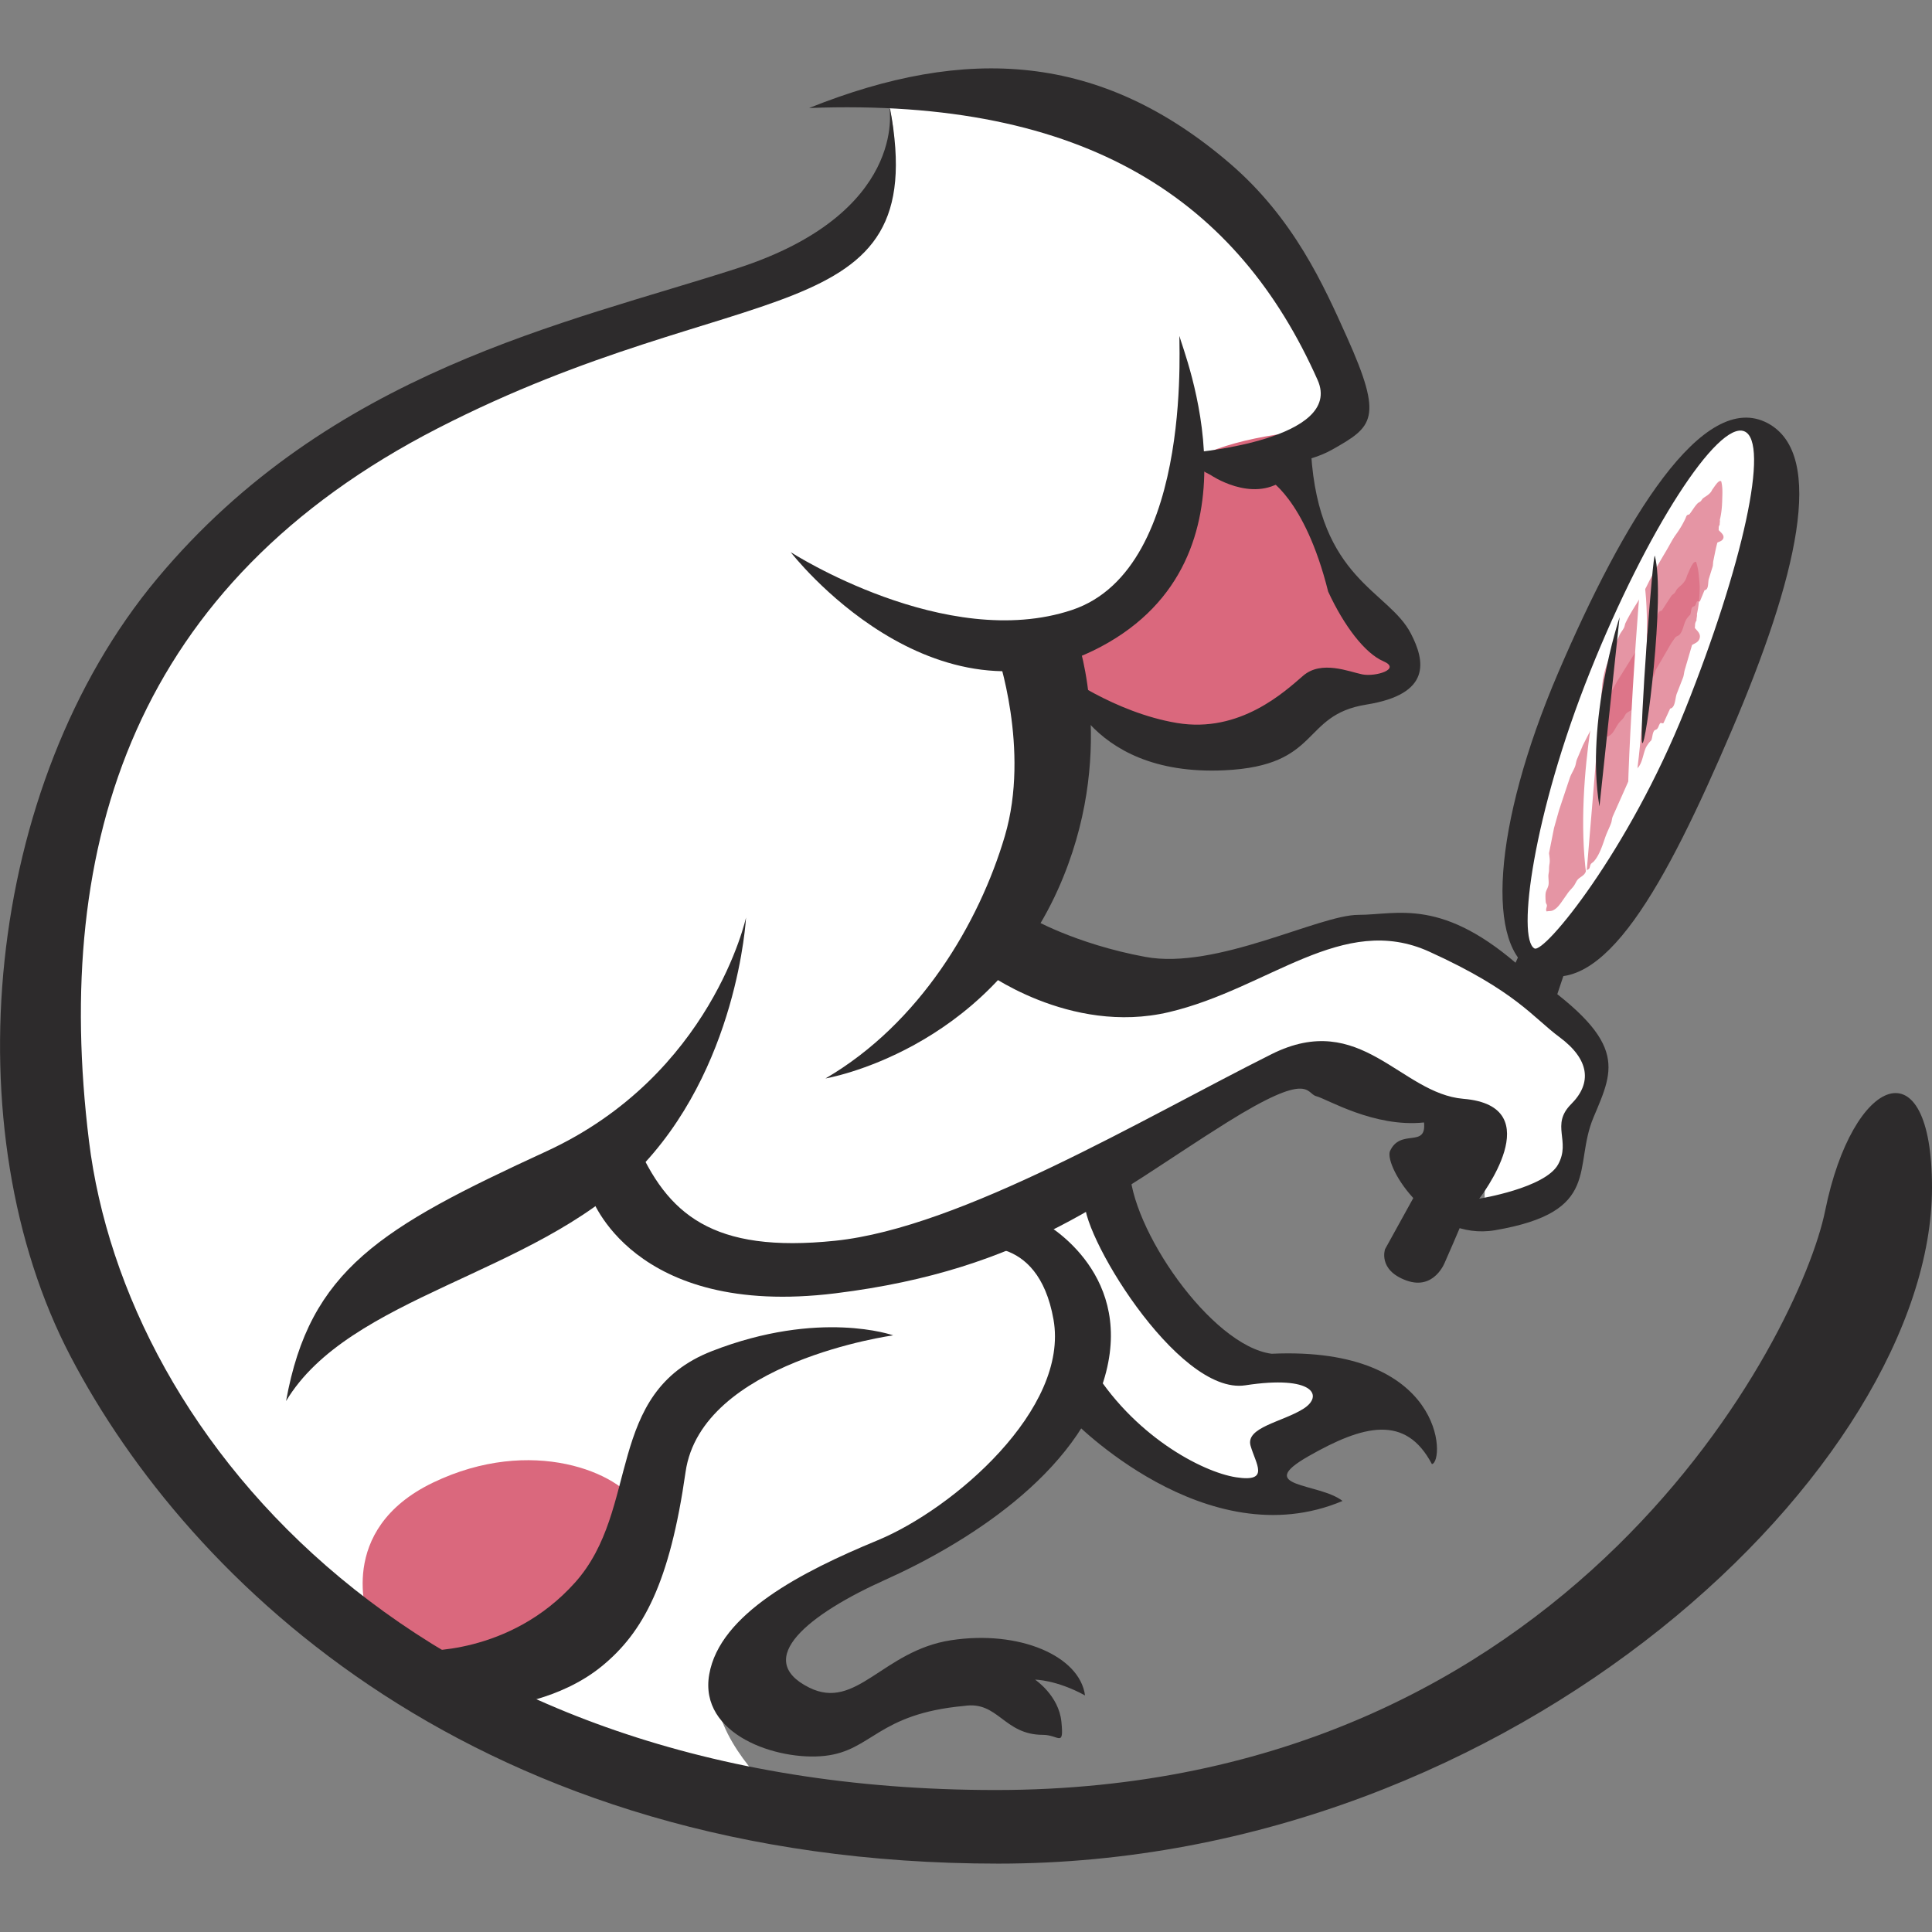 <svg xmlns="http://www.w3.org/2000/svg" width="64" height="64">
  <rect width="100%" height="100%" fill="#808080" stroke="none"/>
  <defs>
    <clipPath id="a">
      <path d="M435.607 369.9h31.242v-64.782h-31.242z"/>
    </clipPath>
    <clipPath id="b">
      <path d="M421.796 349.477h39.074v-88.423h-39.074z"/>
    </clipPath>
  </defs>
  <path d="M29.298 3.094s.916 1.952-.385 4.104c-.65 1.075-17.044 4.564-23.443 13.444-3.917 6.138-9.925 23.898 9.272 35.652 8.62 4.44 12.276 4.31 12.276 4.31s-5.746-4.05-2.09-6.791 9.012-4.049 10.448-7.836c1.698 1.306 4.44 4.048 7.052 3.787-.261-1.698-.914-2.35 1.176-2.612s3.134-.26 3.134-.26-1.96-1.568-4.18-1.699-6.398-4.44-6.268-6.268c2.743-1.567 6.269-4.179 8.358-3.395s4.18 2.09 4.571 3.264c0 .784-.392 2.09 1.306 1.045s1.306-1.698 1.959-3.134.783-1.698-.653-2.873-4.832-3.918-7.575-3.134-8.488 3.003-11.361.26c1.175-2.61 3.004-6.79 2.09-9.663 1.697-1.306 3.656-2.742 3.917-5.093 1.96-.261 6.138-1.436 5.354-3.526S37.911 1.292 29.422 3.121m26.98 21.308c1.436-3.787 3.787-10.186 1.567-10.447s-4.702 5.746-5.355 7.313-3.264 9.402-1.828 10.447 5.616-7.313 5.616-7.313" fill="#fff"/>
  <path d="M44.256 14.243c.41-.643.76-.084-1.002.046s-3.869.677-4.232 1.443c-.678 1.437-.905 4.975-3.452 5.759-.13.914 0 3.003 3.592 3.395s3.722-1.959 5.811-1.893 1.894-.719 1.176-1.306-3.2-4.571-3.2-5.877.849-.849 1.306-1.567m-32.06 39.373s-1.11-2.938 2.154-4.505 6.204-.327 6.791.783-.98 5.55-6.595 5.616l-2.35-1.894" fill="#da687d"/>
  <g clip-path="url(#a)" opacity=".7" transform="matrix(.131 0 0 -.131 -4.063 64.39)">
    <path d="M466.258 369.838c.423-1.57.298-3.2.255-4.838-.042-1.614-.193-3.312-.604-4.963.106-.377-.082-.814-.018-1.2-.4-.515-.194-.903-.284-1.354.66-.674 1.522-1.313 1.152-2.162-.26-.596-.874-.706-1.464-.995-.4-1.403-.7-3.1-1.028-4.65-.097-.476-.044-1.05-.187-1.485l-.97-3.1c-.237-.945.034-2.7-1.063-2.8l-1.165-2.83c-.286-.163-.452.106-.692.01-.305-.348-.294-.823-.577-1.114-.222-.23-.503-.163-.665-.385-.363-.5-.266-1.24-.523-1.902a4.7 4.7 0 0 1-1.147-1.478c-.588-1.18-.698-2.68-1.6-3.593-.28-.286-.76-.365-1-.647-.238-.27-.455-.665-.7-.98-.338-.452-.67-1.045-.972-1.583l-3.3-5.664c-.173-.37-.2-.805-.364-1.165-.38-.827-.943-1.58-1.257-2.333-.516-1.24-1.3-3.34-2.538-4.42-.15-.13-.473-.254-.606-.414-.18-.215-.136-.568-.32-.808-.086-.113-.4-.164-.537-.302-.208-.2-.306-.48-.48-.64-.426-.388-1.015-.555-1.38-.96-.277-.306-.397-.743-.692-1.127-.318-.413-.76-.784-1.1-1.202-.994-1.264-1.38-2.8-2.702-3.396-.393-.178-.88-.12-1.3-.24-.374.344-.078.818-.163 1.164-.055.222-.285.382-.346.583-.143.474-.347 1.336-.34 1.878s.305.97.375 1.612c.06.55-.137 1.246-.177 1.856-.02.306.064.624.06.956-.008.533-.066.8.008 1.442.086.743-.074 1.462-.17 2.152l1.1 4.92c.258.88.72 2.367 1.18 3.346l2.6 5.945c.32.656.825 1.196 1.14 1.852.182.38.2.828.395 1.215 1.617 3.398 3.877 6.233 5.565 9.73 1.4 2.86 2.88 5.418 4.745 8.545.842 1.415 1.568 2.917 2.434 4.086a24.84 24.84 0 0 1 2.334 3.916c.278.596.27 1.073 1.005 1.102.758.948 1.326 2.018 2.12 2.824.2.202.5.303.733.498.26.228.383.57.638.778.54.44 1.432.832 2.035 1.66.16.22.23.45.406.682.414.54 1.2 1.866 1.8 2.013.088.052.203.028.33-.033" fill="#da687d" fill-rule="evenodd"/>
  </g>
  <g clip-path="url(#b)" opacity=".7" transform="matrix(.131 0 0 -.131 -4.063 64.39)">
    <path d="M459.897 349.45c.688-1.936.765-4.106.935-6.266-.02-2.14-.168-4.58-.715-6.943.098-.492-.155-1.108-.1-1.623-.52-.752-.295-1.25-.438-1.876.718-.835 1.666-1.6 1.155-2.836-.37-.846-1.118-1.037-1.845-1.48l-1.846-6.305c-.187-.635-.212-1.395-.447-1.977l-1.597-4.1c-.416-1.238-.356-3.498-1.652-3.7l-1.674-3.65c-.35-.217-.512.12-.8-.013-.392-.456-.442-1.063-.795-1.445-.27-.298-.585-.226-.785-.514-.45-.65-.386-1.58-.723-2.425a6.566 6.566 0 0 1-.784-.888l-.337-.505-.153-.266-.072-.136-.034-.07-.003-.004.05.118-.001-.002-.005-.01-.008-.02-.016-.037c-.697-1.635-.85-3.63-1.895-4.955-.335-.42-.872-.577-1.142-.97-.26-.375-.5-.912-.746-1.347-.366-.625-.722-1.432-1.046-2.164l-3.572-8.03c-.188-.523-.205-1.106-.385-1.617-.422-1.173-1.022-2.273-1.394-3.342-.626-1.753-1.474-4.727-3-6.377-.182-.2-.567-.415-.732-.65-.22-.315-.2-.786-.42-1.137-.106-.164-.475-.275-.642-.48-.254-.313-.383-.7-.594-.926-.503-.58-1.23-.865-1.714-1.438-.365-.435-.562-1.03-.958-1.568-.426-.578-1-1.104-1.428-1.683l-1.828-2.608c-.592-.813-1.215-1.514-2.047-1.884-.495-.22-1.042-.12-1.54-.256-.353.473.086 1.07.06 1.524-.018.288-.25.504-.28.766-.07.615-.14 1.712-.035 2.387s.548 1.2.712 2.005c.125.708-.034 1.6-.025 2.36.004.387.13.8.153 1.206.038.668-.008 1 .13 1.795.163.922-.034 1.854-.12 2.7l1.265 6.362 1.265 4.488 1.347 4.063 1.424 4.25c.347.94.896 1.734 1.274 2.728.213.565.25 1.192.465 1.767l1.54 3.656 1.7 3.336.938 1.807.98 1.745 1.886 3.6 3.188 5.725 3.63 5.817 3.357 5.355c.827 1.167 2.173 3.163 3.042 5.126.342.78.35 1.38 1.197 1.482l2.452 3.773c.214.276.563.445.808.722.286.323.408.762.693 1.065.582.653 1.672 1.277 2.2 2.57.15.332.198.653.368 1.006.397.822 1.098 2.78 1.78 3.145.092.093.225.093.376.05" fill="#da687d" fill-rule="evenodd"/>
  </g>
  <path d="M53.16 21.687S52.115 25.69 52.55 29l.61-7.313m1.24-2.707c-.078-.28-.6 7.768-.448 8.05s.934-6.344.449-8.05" fill="#fff"/>
  <g fill="#2d2b2c">
    <path d="M29.464 3.586s.61 3.477-5.05 5.305S10.955 12.284 5.21 19.162s-6.79 18.283-2.873 25.77S15.831 61.735 33.07 61.735 64 48.479 64 39.338c0-4.789-2.63-3.721-3.54.771-.823 4.055-8.411 19.188-27.478 19.188S4.164 47.717 2.947 37.793s1.554-18.475 11.566-23.611 16.366-3.09 14.973-10.578m-4.773 26.789s-1.132 5.223-6.617 7.748-7.836 3.918-8.62 8.271c2.09-3.482 8.185-4.179 11.58-7.574s3.657-8.445 3.657-8.445"/>
    <path d="M26.193 18.291s4.7 6.095 10.273 3.134 2.699-9.837 2.612-10.273.61 7.662-3.57 9.055-9.315-1.916-9.315-1.916M13.917 54.683s2.96.174 5.136-2.264.958-6.268 4.528-7.661 6.007-.523 6.007-.523-6.356.871-6.878 4.528-1.393 5.31-2.786 6.442-3.221 1.306-3.221 1.306z"/>
    <path d="M27.345 35.725s5.292-.886 7.705-6.268c1.98-4.418.653-8.227.653-8.227l-2.678.391s1.11 3.2.262 6.073-2.808 6.203-5.942 8.031m28.482-12.231c-1.888 4.718-4.672 8.106-4.997 7.924-.587-.329-.047-4.445 1.842-9.164s4.235-8.31 5.106-7.968-.063 4.49-1.951 9.208m2.742-9.469c-2.147-1.166-4.785 3.193-6.957 8.271s-2.421 9.172-.752 9.904c2.232.979 4.326-2.91 6.498-7.989s3.134-9.141 1.211-10.186"/>
    <path d="M19.574 39.621s1.35 4.054 8.097 3.222c6.356-.784 9.09-3.232 12.972-5.66 2.786-1.74 2.612-.957 2.96-.87s1.916 1.045 3.57.87c.087.871-.784.175-1.132.958-.174.523 1.322 2.98 3.483 2.612 3.57-.61 2.568-2.09 3.265-3.743s1.175-2.525-2.308-4.876c-2.699-2.438-4.179-1.828-5.485-1.828s-4.7 1.828-7.052 1.393-3.83-1.306-3.83-1.306l-1.568 1.74s2.874 2.177 6.182 1.394 5.746-3.308 8.619-2.002 3.432 2.18 4.31 2.829c1 .74 1.088 1.523.391 2.22s0 1.219-.435 2.002-2.612 1.132-2.612 1.132 2.387-3.066-.522-3.308c-2.09-.174-3.395-2.96-6.356-1.48-4.25 2.126-10.273 5.746-14.452 6.181-4.074.424-5.572-.87-6.617-3.308-1.219 1.045-1.48 1.828-1.48 1.828"/>
    <path d="M34.55 40.492s2.96 1.567 2.09 4.962-4.788 5.746-7.313 6.878-4.407 2.629-2.525 3.57c1.567.783 2.438-1.22 4.701-1.567s4.266.522 4.44 1.828c-.957-.522-1.654-.522-1.654-.522s.784.522.871 1.393-.087.435-.61.435c-1.305 0-1.48-1.132-2.611-.958-2.873.262-3.047 1.48-4.615 1.654s-4.179-.696-3.83-2.698 3.047-3.396 5.572-4.44 6.355-4.354 5.833-7.314-2.786-2.35-2.786-2.35zm7.422-24.65s1.241.62 2.025 3.755c.522 1.132 1.218 2.046 1.828 2.307s-.261.523-.697.436-1.35-.48-1.958.043-2.09 1.915-4.18 1.567-3.874-1.676-3.874-1.676.784 3.461 5.442 3.243c3.228-.15 2.524-1.828 4.701-2.176s1.945-1.45 1.48-2.35c-.74-1.437-3.047-1.786-3.308-5.986-.261-.436-1.894.054-1.459.838m7.442 21.845c.197.193-1.543 4.11-1.543 4.11s-.348.958-1.282.62c-.953-.345-.707-1.038-.707-1.038l2.224-4.027s1.222.25 1.31.335m2.446-5.576-.436 1.306-1.423-1.088.379-.827z"/>
    <path d="M35.942 39.708c-.261.958 3.047 6.53 5.311 6.182s2.612.348 1.915.783-1.915.61-1.741 1.22.653 1.218-.479 1.044-3.439-1.393-4.832-3.744c-.435 1.393-.61 1.828-.61 1.828s4.441 4.615 8.968 2.7c-.783-.61-2.96-.436-1.132-1.48s3.222-1.393 4.092.26c.436-.086.436-3.917-5.31-3.656-2.003-.261-4.702-4.179-4.702-6.181-.522.522-1.219.087-1.48 1.044m17.709-19.262s-1.143 3.433-.667 6.268l.667-6.268m1.168-2.03c-.058-.217-.531 5.975-.418 6.194s.77-4.876.418-6.194M39.6 14.983s4.919-.435 4.048-2.394c-2.625-5.908-7.618-9.36-16.846-9.011 5.223-2.09 9.664-1.828 13.93 1.828 2.133 1.829 3.12 4.054 3.885 5.757 1.22 2.716.862 2.97-.49 3.733-1.641.926-4.466.335-4.527.087"/>
    <path d="M40.102 15.734s1.353.932 2.416.173c.488-.502.814-.777-.57-.72l-1.686-.069c-1.167-.238-1.145.123-.16.616z"/>
  </g>
</svg>
